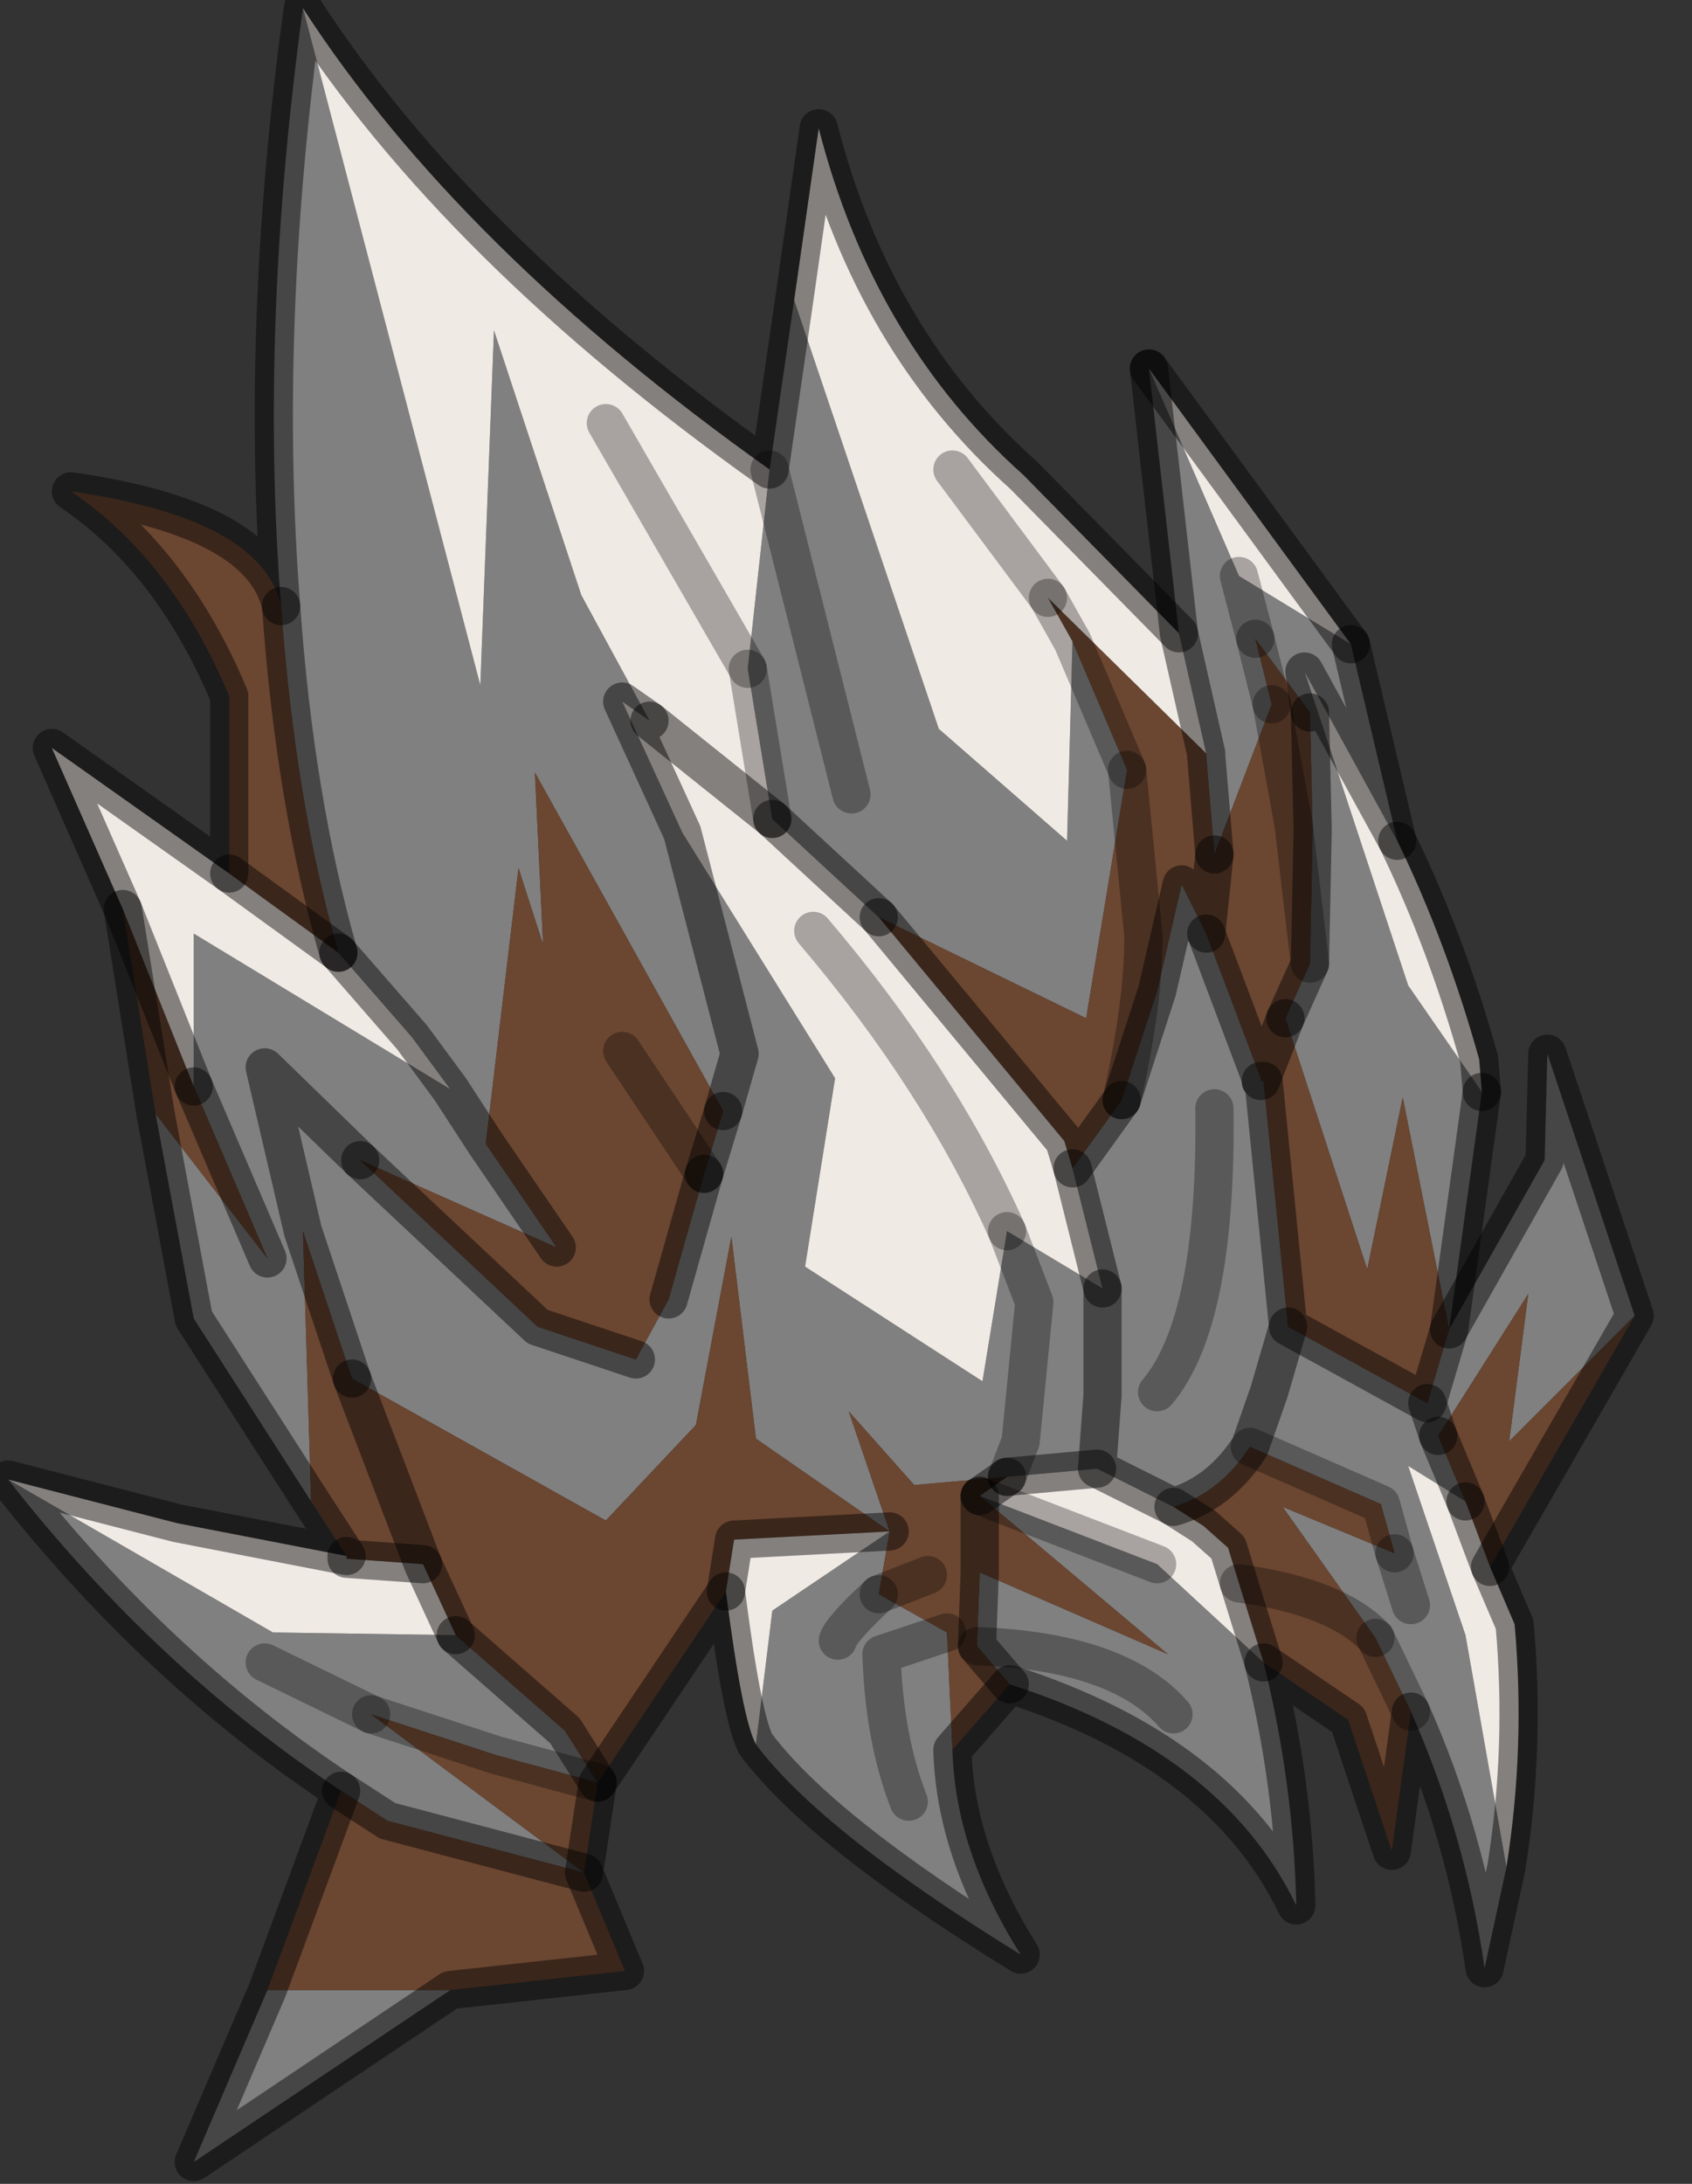 <?xml version="1.0" encoding="utf-8"?>
<svg version="1.1" id="Layer_1"
xmlns="http://www.w3.org/2000/svg"
xmlns:xlink="http://www.w3.org/1999/xlink"
width="31px" height="40px"
xml:space="preserve">
<rect width="100%" height="100%" fill="#333333" stroke="none"/>
<g id="PathID_3371" transform="matrix(1, 0, 0, 1, 0.15, 0.15)">
<path style="fill:#808080;fill-opacity:1" d="M23.15 12.75L22.1 15.5L21.95 13.7L21.95 13.65L21.45 11.45L20.9 6.6L22.55 10.4L22.85 11.55L23.15 12.75M24.6 11.65L25.45 15.25L23.75 12.15L25.65 17.9L23.85 12.9L22.85 11.55L22.55 10.4L24.6 11.65M25.65 17.9L27 19.85L26.4 24.2L25.55 19.95L24.9 23.1L23.4 18.5L23.85 17.5L23.9 15.05L23.85 12.9L23.75 12.15M25.7 29.25L25.4 28.3L25.15 27.4L22.75 26.35L23.1 25.35L23.45 24.15L23.1 25.35L22.75 26.35Q22.2 27.2 21.35 27.45L19.95 26.75L20.05 25.4L20.05 23.45L20.05 25.4L19.95 26.75L18.3 26.9L18.55 26.25L18.8 23.7L18.3 22.4L20.05 23.45L19.5 21.25L20.4 20L21.05 18L21.5 16.05L21.95 16.95L22.95 19.6L22.95 19.65L23 19.65L23.45 24.15L26 25.55L26.4 24.2L28.15 21.1L28.2 19.15L29.8 23.95L27.5 26.25L27.85 23.55L26.2 26.15L26 25.55L26.2 26.15L26.7 27.35L25.65 26.7L26.7 29.8L27.45 34.05L27.05 35.9Q26.7 33.45 25.7 31.2L25.05 29.85L23.35 27.45L25.4 28.3L25.7 29.25M14 14.85L13.55 12.1L13.95 8.45L14.4 5.35L17.05 13.2L19.4 15.25L19.5 11.6L20.5 13.95L19.75 18.5L15.95 16.65L14 14.85M21.25 30.15L17.8 27.25L21.05 28.5L23 30.3Q23.55 32.5 23.6 34.75Q22.25 31.95 18.35 30.7L17.75 30L17.8 28.65L21.25 30.15M16.5 32.85Q16.05 31.7 16 30.15L17.2 29.75L17.3 31.9Q17.35 33.75 18.55 35.65Q14.9 33.4 13.7 31.8L14 29.35L16.15 27.9L15.95 29.05Q15.25 29.7 15.2 29.9Q15.25 29.7 15.95 29.05L17.2 29.75L16 30.15Q16.05 31.7 16.5 32.85M8.1 36.3L3.4 39.45L4.75 36.3L8.1 36.3M10.55 34.15L6.95 33.2L6.1 32.65Q2.7 30.4 0 26.95L4.85 29.75L8.2 29.8L10.2 31.55L10.8 32.5L8.95 32L6.65 31.25L10.55 34.15M15.15 19.6L14.6 23.05L17.85 25.15L18.3 22.4L18.8 23.7L18.55 26.25L18.3 26.9L16.6 27.05L15.4 25.7L16.15 27.9L13.7 26.2L13.25 22.5L12.6 25.95L10.95 27.7L6.3 25.1L5.4 22.4L4.7 19.4L6.45 21.1L4.7 19.4L5.4 22.4L5.55 27.35L3.4 24L2.7 20.25L4.75 22.9L3.4 19.75L3.4 16.95L8.1 19.8L7.4 18.85L6.05 17.3Q5.25 14.5 5 10.95Q4.6 5.85 5.4 0L8.65 12.4L8.9 5.9L10.5 10.75L11.75 13.05L11.25 12.7L12.35 15.1L13.4 19.15L13.1 20.2L9.65 14L9.8 17.15L9.35 15.75L8.75 20.8L8.1 19.8L8.75 20.8L10.05 22.7L6.45 21.1L9.7 24.15L11.5 24.75L12.1 23.65L12.75 21.35L13.1 20.2L13.4 19.15L12.35 15.1L15.15 19.6M15.45 14.4L13.95 8.45L15.45 14.4M4.7 30.3L6.65 31.25L4.7 30.3M21.35 31.25Q20.35 30.1 17.75 30Q20.35 30.1 21.35 31.25M22.1 20.15Q22.15 24.05 21.05 25.35Q22.15 24.05 22.1 20.15" />
<path style="fill:#6B4631;fill-opacity:1" d="M19.5 11.6L19.05 10.8L21.95 13.65L21.95 13.7L22.1 15.5L23.15 12.75L23.55 14.95L23.15 12.75L22.85 11.55L23.85 12.9L23.9 15.05L23.85 17.5L23.4 18.5L24.9 23.1L25.55 19.95L26.4 24.2L26 25.55L23.45 24.15L23 19.65L22.95 19.65L23.4 18.5L22.95 19.65L22.95 19.6L21.95 16.95L22.1 15.5L21.95 16.95L21.5 16.05L21.05 18L20.4 20Q20.8 18.25 20.8 17L20.5 13.95L19.5 11.6M23.55 14.95L23.85 17.5L23.55 14.95M19.5 21.25L19.35 20.75L15.95 16.65L19.75 18.5L20.5 13.95L20.8 17Q20.8 18.25 20.4 20L19.5 21.25M29.8 23.95L27.15 28.55L26.7 27.35L26.2 26.15L27.85 23.55L27.5 26.25L29.8 23.95M25.4 28.3L23.35 27.45L25.05 29.85Q24.35 29.1 22.55 28.85Q24.35 29.1 25.05 29.85L25.7 31.2L25.35 33.75L24.55 31.35L23 30.3L22.55 28.85L22.35 28.2L21.9 27.8L21.35 27.45Q22.2 27.2 22.75 26.35L25.15 27.4L25.4 28.3M6.95 33.2L10.55 34.15L6.65 31.25L8.95 32L10.8 32.5L10.2 31.55L8.2 29.8L7.6 28.5L6.2 28.4L6.2 28.35L5.55 27.35L5.4 22.4L6.3 25.1L10.95 27.7L12.6 25.95L13.25 22.5L13.7 26.2L16.15 27.9L15.4 25.7L16.6 27.05L18.3 26.9L17.8 27.25L21.25 30.15L17.8 28.65L17.8 27.25L17.8 28.65L17.75 30L18.35 30.7L17.3 31.9L17.2 29.75L15.95 29.05L16.85 28.7L15.95 29.05L16.15 27.9L13.3 28.05L13.15 29L10.8 32.5L10.55 34.15L11.3 35.95L8.1 36.3L4.75 36.3L6.1 32.65L6.95 33.2M3.4 19.75L4.75 22.9L2.7 20.25L2.1 16.5L3.4 19.75M6.05 17.3L4.05 15.85L4.05 12.6Q3 10.1 1.15 8.85Q4.65 9.35 5 10.95Q5.25 14.5 6.05 17.3M12.75 21.35L11.25 19.1L12.75 21.35L12.1 23.65L11.5 24.75L9.7 24.15L6.45 21.1L10.05 22.7L8.75 20.8L9.35 15.75L9.8 17.15L9.65 14L13.1 20.2L12.75 21.35M7.6 28.5L6.3 25.1L7.6 28.5" />
<path style="fill:#F0EAE5;fill-opacity:1" d="M27 19.85L25.65 17.9L23.75 12.15L25.45 15.25Q26.35 17.1 26.95 19.25L27 19.85M24.6 11.65L22.55 10.4L20.9 6.6L24.6 11.65M17.3 8.45L19.05 10.8L19.5 11.6L19.4 15.25L17.05 13.2L14.4 5.35L14.85 2.2Q15.85 6.1 18.6 8.55L21.45 11.45L21.95 13.65L19.05 10.8L17.3 8.45M14.75 16.9Q17.05 19.6 18.3 22.4L17.85 25.15L14.6 23.05L15.15 19.6L12.35 15.1L11.25 12.7L11.75 13.05L10.5 10.75L8.9 5.9L8.65 12.4L5.4 0Q8.25 4.4 13.95 8.45L13.55 12.1L14 14.85L11.75 13.05L14 14.85L15.95 16.65L19.35 20.75L19.5 21.25L20.05 23.45L18.3 22.4Q17.05 19.6 14.75 16.9M26.7 29.8L25.65 26.7L26.7 27.35L27.15 28.55L27.6 29.6Q27.8 31.85 27.45 34.05L26.7 29.8M13.3 28.05L16.15 27.9L14 29.35L13.7 31.8Q13.45 31.35 13.15 29L13.3 28.05M6.2 28.4L7.6 28.5L8.2 29.8L4.85 29.75L0 26.95L3.1 27.75L6.2 28.35L6.2 28.4M6.05 17.3L7.4 18.85L8.1 19.8L3.4 16.95L3.4 19.75L2.1 16.5L0.8 13.55L4.05 15.85L6.05 17.3M10.95 7.6L13.55 12.1L10.95 7.6M21.9 27.8L22.35 28.2L22.55 28.85L23 30.3L21.05 28.5L17.8 27.25L18.3 26.9L19.95 26.75L21.35 27.45L21.9 27.8" />
<path style="fill:none;stroke-width:0.7;stroke-linecap:round;stroke-linejoin:round;stroke-miterlimit:3;stroke:#000000;stroke-opacity:0.302" d="M22.55 10.4L22.85 11.55" />
<path style="fill:none;stroke-width:0.7;stroke-linecap:round;stroke-linejoin:round;stroke-miterlimit:3;stroke:#000000;stroke-opacity:0.451" d="M23.85 12.9L23.75 12.15L25.45 15.25L24.6 11.65" />
<path style="fill:none;stroke-width:0.7;stroke-linecap:round;stroke-linejoin:round;stroke-miterlimit:3;stroke:#000000;stroke-opacity:0.451" d="M20.9 6.6L21.45 11.45L21.95 13.65L21.95 13.7L22.1 15.5" />
<path style="fill:none;stroke-width:0.7;stroke-linecap:round;stroke-linejoin:round;stroke-miterlimit:3;stroke:#000000;stroke-opacity:0.302" d="M23.15 12.75L22.85 11.55" />
<path style="fill:none;stroke-width:0.7;stroke-linecap:round;stroke-linejoin:round;stroke-miterlimit:3;stroke:#000000;stroke-opacity:0.451" d="M24.6 11.65L20.9 6.6" />
<path style="fill:none;stroke-width:0.7;stroke-linecap:round;stroke-linejoin:round;stroke-miterlimit:3;stroke:#000000;stroke-opacity:0.302" d="M23.85 17.5L23.55 14.95L23.15 12.75" />
<path style="fill:none;stroke-width:0.7;stroke-linecap:round;stroke-linejoin:round;stroke-miterlimit:3;stroke:#000000;stroke-opacity:0.451" d="M23.85 12.9L23.9 15.05L23.85 17.5L23.4 18.5" />
<path style="fill:none;stroke-width:0.7;stroke-linecap:round;stroke-linejoin:round;stroke-miterlimit:3;stroke:#000000;stroke-opacity:0.451" d="M26.4 24.2L27 19.85" />
<path style="fill:none;stroke-width:0.7;stroke-linecap:round;stroke-linejoin:round;stroke-miterlimit:3;stroke:#000000;stroke-opacity:0.451" d="M20.4 20L21.05 18L21.5 16.05L21.95 16.95L22.1 15.5" />
<path style="fill:none;stroke-width:0.7;stroke-linecap:round;stroke-linejoin:round;stroke-miterlimit:3;stroke:#000000;stroke-opacity:0.302" d="M20.4 20Q20.8 18.25 20.8 17L20.5 13.95" />
<path style="fill:none;stroke-width:0.7;stroke-linecap:round;stroke-linejoin:round;stroke-miterlimit:3;stroke:#000000;stroke-opacity:0.451" d="M15.95 16.65L19.35 20.75L19.5 21.25L20.4 20" />
<path style="fill:none;stroke-width:0.7;stroke-linecap:round;stroke-linejoin:round;stroke-miterlimit:3;stroke:#000000;stroke-opacity:0.451" d="M22.95 19.65L23 19.65L23.45 24.15L26 25.55L26.4 24.2L28.15 21.1L28.2 19.15L29.8 23.95L27.15 28.55L27.6 29.6Q27.8 31.85 27.45 34.05L27.05 35.9Q26.7 33.45 25.7 31.2L25.35 33.75L24.55 31.35L23 30.3Q23.55 32.5 23.6 34.75Q22.25 31.95 18.35 30.7L17.3 31.9Q17.35 33.75 18.55 35.65Q14.9 33.4 13.7 31.8Q13.45 31.35 13.15 29L10.8 32.5L10.55 34.15L11.3 35.95L8.1 36.3L3.4 39.45L4.75 36.3L6.1 32.65Q2.7 30.4 0 26.95L3.1 27.75L6.2 28.35L5.55 27.35L3.4 24L2.7 20.25L2.1 16.5L0.8 13.55L4.05 15.85L4.05 12.6Q3 10.1 1.15 8.85Q4.65 9.35 5 10.95Q4.6 5.85 5.4 0Q8.25 4.4 13.95 8.45L14.4 5.35L14.85 2.2Q15.85 6.1 18.6 8.55L21.45 11.45" />
<path style="fill:none;stroke-width:0.7;stroke-linecap:round;stroke-linejoin:round;stroke-miterlimit:3;stroke:#000000;stroke-opacity:0.451" d="M21.95 16.95L22.95 19.6L22.95 19.65L23.4 18.5" />
<path style="fill:none;stroke-width:0.7;stroke-linecap:round;stroke-linejoin:round;stroke-miterlimit:3;stroke:#000000;stroke-opacity:0.451" d="M25.45 15.25Q26.35 17.1 26.95 19.25L27 19.85" />
<path style="fill:none;stroke-width:0.7;stroke-linecap:round;stroke-linejoin:round;stroke-miterlimit:3;stroke:#000000;stroke-opacity:0.302" d="M19.05 10.8L17.3 8.45" />
<path style="fill:none;stroke-width:0.7;stroke-linecap:round;stroke-linejoin:round;stroke-miterlimit:3;stroke:#000000;stroke-opacity:0.302" d="M13.55 12.1L14 14.85" />
<path style="fill:none;stroke-width:0.7;stroke-linecap:round;stroke-linejoin:round;stroke-miterlimit:3;stroke:#000000;stroke-opacity:0.451" d="M14 14.85L15.95 16.65" />
<path style="fill:none;stroke-width:0.7;stroke-linecap:round;stroke-linejoin:round;stroke-miterlimit:3;stroke:#000000;stroke-opacity:0.302" d="M13.55 12.1L10.95 7.6" />
<path style="fill:none;stroke-width:0.7;stroke-linecap:round;stroke-linejoin:round;stroke-miterlimit:3;stroke:#000000;stroke-opacity:0.302" d="M19.05 10.8L19.5 11.6L20.5 13.95" />
<path style="fill:none;stroke-width:0.7;stroke-linecap:round;stroke-linejoin:round;stroke-miterlimit:3;stroke:#000000;stroke-opacity:0.451" d="M13.1 20.2L13.4 19.15L12.35 15.1L11.25 12.7L11.75 13.05" />
<path style="fill:none;stroke-width:0.7;stroke-linecap:round;stroke-linejoin:round;stroke-miterlimit:3;stroke:#000000;stroke-opacity:0.451" d="M3.4 19.75L4.75 22.9" />
<path style="fill:none;stroke-width:0.7;stroke-linecap:round;stroke-linejoin:round;stroke-miterlimit:3;stroke:#000000;stroke-opacity:0.451" d="M6.05 17.3L7.4 18.85L8.1 19.8L8.75 20.8L10.05 22.7" />
<path style="fill:none;stroke-width:0.7;stroke-linecap:round;stroke-linejoin:round;stroke-miterlimit:3;stroke:#000000;stroke-opacity:0.451" d="M6.45 21.1L9.7 24.15L11.5 24.75" />
<path style="fill:none;stroke-width:0.7;stroke-linecap:round;stroke-linejoin:round;stroke-miterlimit:3;stroke:#000000;stroke-opacity:0.451" d="M12.1 23.65L12.75 21.35" />
<path style="fill:none;stroke-width:0.7;stroke-linecap:round;stroke-linejoin:round;stroke-miterlimit:3;stroke:#000000;stroke-opacity:0.302" d="M12.75 21.35L11.25 19.1" />
<path style="fill:none;stroke-width:0.7;stroke-linecap:round;stroke-linejoin:round;stroke-miterlimit:3;stroke:#000000;stroke-opacity:0.451" d="M6.45 21.1L4.7 19.4L5.4 22.4L6.3 25.1" />
<path style="fill:none;stroke-width:0.7;stroke-linecap:round;stroke-linejoin:round;stroke-miterlimit:3;stroke:#000000;stroke-opacity:0.302" d="M18.3 26.9L18.55 26.25L18.8 23.7L18.3 22.4" />
<path style="fill:none;stroke-width:0.7;stroke-linecap:round;stroke-linejoin:round;stroke-miterlimit:3;stroke:#000000;stroke-opacity:0.451" d="M6.05 17.3L4.05 15.85" />
<path style="fill:none;stroke-width:0.7;stroke-linecap:round;stroke-linejoin:round;stroke-miterlimit:3;stroke:#000000;stroke-opacity:0.451" d="M3.4 19.75L2.1 16.5" />
<path style="fill:none;stroke-width:0.7;stroke-linecap:round;stroke-linejoin:round;stroke-miterlimit:3;stroke:#000000;stroke-opacity:0.451" d="M14 14.85L11.75 13.05" />
<path style="fill:none;stroke-width:0.7;stroke-linecap:round;stroke-linejoin:round;stroke-miterlimit:3;stroke:#000000;stroke-opacity:0.451" d="M13.1 20.2L12.75 21.35" />
<path style="fill:none;stroke-width:0.7;stroke-linecap:round;stroke-linejoin:round;stroke-miterlimit:3;stroke:#000000;stroke-opacity:0.451" d="M20.05 23.45L19.5 21.25" />
<path style="fill:none;stroke-width:0.7;stroke-linecap:round;stroke-linejoin:round;stroke-miterlimit:3;stroke:#000000;stroke-opacity:0.451" d="M20.05 23.45L20.05 25.4L19.95 26.75L21.35 27.45Q22.2 27.2 22.75 26.35L23.1 25.35L23.45 24.15" />
<path style="fill:none;stroke-width:0.7;stroke-linecap:round;stroke-linejoin:round;stroke-miterlimit:3;stroke:#000000;stroke-opacity:0.302" d="M18.3 22.4Q17.05 19.6 14.75 16.9" />
<path style="fill:none;stroke-width:0.7;stroke-linecap:round;stroke-linejoin:round;stroke-miterlimit:3;stroke:#000000;stroke-opacity:0.451" d="M5 10.95Q5.25 14.5 6.05 17.3" />
<path style="fill:none;stroke-width:0.7;stroke-linecap:round;stroke-linejoin:round;stroke-miterlimit:3;stroke:#000000;stroke-opacity:0.302" d="M13.95 8.45L15.45 14.4" />
<path style="fill:none;stroke-width:0.7;stroke-linecap:round;stroke-linejoin:round;stroke-miterlimit:3;stroke:#000000;stroke-opacity:0.451" d="M18.3 26.9L17.8 27.25" />
<path style="fill:none;stroke-width:0.7;stroke-linecap:round;stroke-linejoin:round;stroke-miterlimit:3;stroke:#000000;stroke-opacity:0.302" d="M17.8 27.25L21.05 28.5" />
<path style="fill:none;stroke-width:0.7;stroke-linecap:round;stroke-linejoin:round;stroke-miterlimit:3;stroke:#000000;stroke-opacity:0.451" d="M23 30.3L22.55 28.85L22.35 28.2L21.9 27.8L21.35 27.45" />
<path style="fill:none;stroke-width:0.7;stroke-linecap:round;stroke-linejoin:round;stroke-miterlimit:3;stroke:#000000;stroke-opacity:0.451" d="M19.95 26.75L18.3 26.9" />
<path style="fill:none;stroke-width:0.7;stroke-linecap:round;stroke-linejoin:round;stroke-miterlimit:3;stroke:#000000;stroke-opacity:0.302" d="M15.95 29.05Q15.25 29.7 15.2 29.9" />
<path style="fill:none;stroke-width:0.7;stroke-linecap:round;stroke-linejoin:round;stroke-miterlimit:3;stroke:#000000;stroke-opacity:0.302" d="M15.95 29.05L16.85 28.7" />
<path style="fill:none;stroke-width:0.7;stroke-linecap:round;stroke-linejoin:round;stroke-miterlimit:3;stroke:#000000;stroke-opacity:0.302" d="M17.2 29.75L16 30.15Q16.05 31.7 16.5 32.85" />
<path style="fill:none;stroke-width:0.7;stroke-linecap:round;stroke-linejoin:round;stroke-miterlimit:3;stroke:#000000;stroke-opacity:0.451" d="M18.35 30.7L17.75 30L17.8 28.65L17.8 27.25" />
<path style="fill:none;stroke-width:0.7;stroke-linecap:round;stroke-linejoin:round;stroke-miterlimit:3;stroke:#000000;stroke-opacity:0.451" d="M16.15 27.9L13.3 28.05L13.15 29" />
<path style="fill:none;stroke-width:0.7;stroke-linecap:round;stroke-linejoin:round;stroke-miterlimit:3;stroke:#000000;stroke-opacity:0.451" d="M10.8 32.5L10.2 31.55L8.2 29.8" />
<path style="fill:none;stroke-width:0.7;stroke-linecap:round;stroke-linejoin:round;stroke-miterlimit:3;stroke:#000000;stroke-opacity:0.451" d="M6.3 25.1L7.6 28.5L8.2 29.8" />
<path style="fill:none;stroke-width:0.7;stroke-linecap:round;stroke-linejoin:round;stroke-miterlimit:3;stroke:#000000;stroke-opacity:0.451" d="M7.6 28.5L6.2 28.4L6.2 28.35" />
<path style="fill:none;stroke-width:0.7;stroke-linecap:round;stroke-linejoin:round;stroke-miterlimit:3;stroke:#000000;stroke-opacity:0.451" d="M10.55 34.15L6.95 33.2L6.1 32.65" />
<path style="fill:none;stroke-width:0.7;stroke-linecap:round;stroke-linejoin:round;stroke-miterlimit:3;stroke:#000000;stroke-opacity:0.302" d="M10.8 32.5L8.95 32L6.65 31.25" />
<path style="fill:none;stroke-width:0.7;stroke-linecap:round;stroke-linejoin:round;stroke-miterlimit:3;stroke:#000000;stroke-opacity:0.302" d="M6.65 31.25L4.7 30.3" />
<path style="fill:none;stroke-width:0.7;stroke-linecap:round;stroke-linejoin:round;stroke-miterlimit:3;stroke:#000000;stroke-opacity:0.451" d="M26.7 27.35L27.15 28.55" />
<path style="fill:none;stroke-width:0.7;stroke-linecap:round;stroke-linejoin:round;stroke-miterlimit:3;stroke:#000000;stroke-opacity:0.451" d="M26.2 26.15L26.7 27.35" />
<path style="fill:none;stroke-width:0.7;stroke-linecap:round;stroke-linejoin:round;stroke-miterlimit:3;stroke:#000000;stroke-opacity:0.451" d="M26 25.55L26.2 26.15" />
<path style="fill:none;stroke-width:0.7;stroke-linecap:round;stroke-linejoin:round;stroke-miterlimit:3;stroke:#000000;stroke-opacity:0.302" d="M25.4 28.3L25.7 29.25" />
<path style="fill:none;stroke-width:0.7;stroke-linecap:round;stroke-linejoin:round;stroke-miterlimit:3;stroke:#000000;stroke-opacity:0.302" d="M25.05 29.85L25.7 31.2" />
<path style="fill:none;stroke-width:0.7;stroke-linecap:round;stroke-linejoin:round;stroke-miterlimit:3;stroke:#000000;stroke-opacity:0.302" d="M22.75 26.35L25.15 27.4L25.4 28.3" />
<path style="fill:none;stroke-width:0.7;stroke-linecap:round;stroke-linejoin:round;stroke-miterlimit:3;stroke:#000000;stroke-opacity:0.302" d="M22.55 28.85Q24.35 29.1 25.05 29.85" />
<path style="fill:none;stroke-width:0.7;stroke-linecap:round;stroke-linejoin:round;stroke-miterlimit:3;stroke:#000000;stroke-opacity:0.302" d="M17.75 30Q20.35 30.1 21.35 31.25" />
<path style="fill:none;stroke-width:0.7;stroke-linecap:round;stroke-linejoin:round;stroke-miterlimit:3;stroke:#000000;stroke-opacity:0.302" d="M21.05 25.35Q22.15 24.05 22.1 20.15" />
</g>
</svg>
